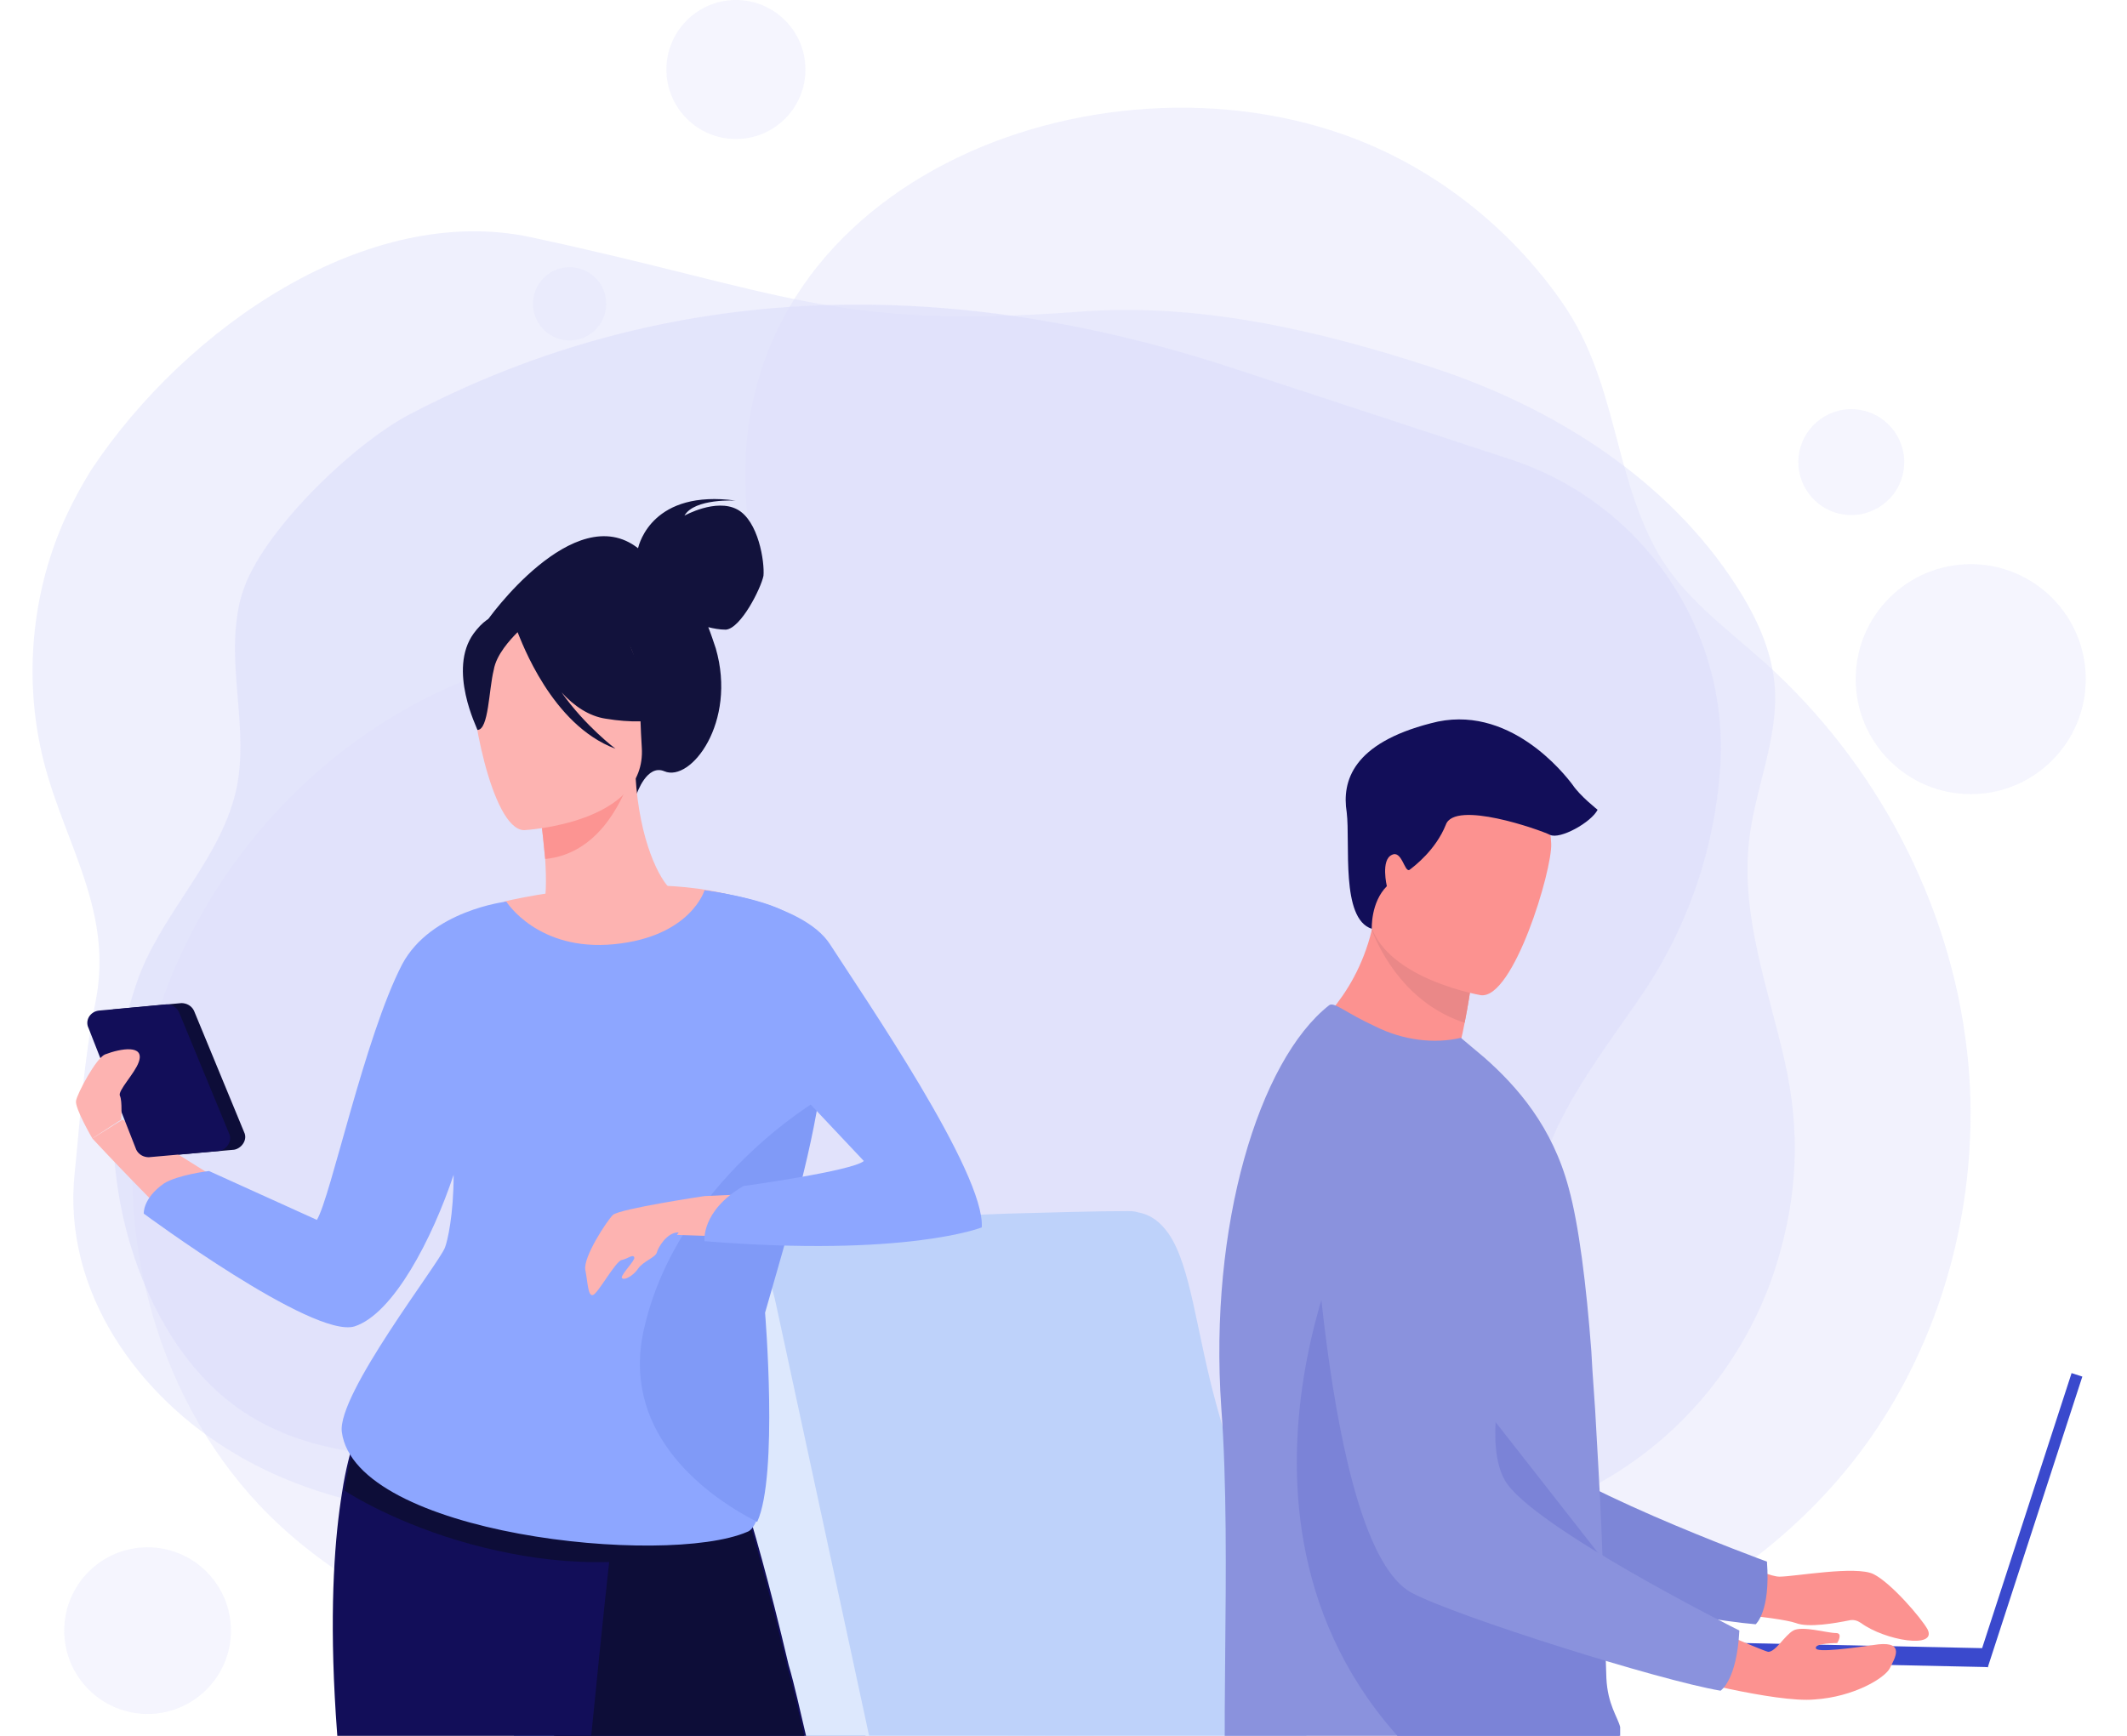 <svg width="196" height="160" viewBox="0 0 196 160" fill="none" xmlns="http://www.w3.org/2000/svg">
<g clip-path="url(#clip0_646_1654)">
<g opacity="0.41">
<path d="M181.496 105.707C181.672 102.768 181.594 99.829 181.261 96.909C179.733 83.194 172.836 70.282 162.706 61.151C159.081 57.899 154.967 54.979 152.615 50.688C148.658 43.458 148.951 35.151 144.033 27.999C139.096 20.848 131.925 15.263 123.813 12.403C99.635 3.88 65.817 17.791 68.873 47.475C68.893 47.573 68.893 47.73 68.912 47.926C69.324 54.098 64.582 59.27 58.528 59.427C36.25 59.976 17.048 77.492 12.953 99.692C10.308 113.975 14.638 129.63 24.866 139.721C32.508 147.264 42.775 151.399 53.022 154.259C73.595 159.961 95.246 161.156 116.446 158.981C136.294 156.944 157.239 151.124 170.093 135.528C176.95 127.22 180.889 116.561 181.496 105.707Z" fill="#DEDFFB"/>
</g>
<g opacity="0.31">
<path d="M175.411 43.373C175.841 40.713 174.033 38.208 171.373 37.778C168.713 37.348 166.208 39.156 165.778 41.816C165.348 44.476 167.156 46.981 169.816 47.411C172.476 47.84 174.981 46.033 175.411 43.373Z" fill="#DEDFFB"/>
</g>
<g opacity="0.31">
<path d="M55.76 28.819C56.21 27.013 55.111 25.184 53.305 24.733C51.499 24.283 49.67 25.382 49.22 27.188C48.769 28.994 49.868 30.823 51.674 31.273C53.48 31.724 55.309 30.625 55.76 28.819Z" fill="#DEDFFB"/>
</g>
<g opacity="0.31">
<path d="M13.6 157.982C17.842 157.982 21.281 154.543 21.281 150.301C21.281 146.059 17.842 142.621 13.6 142.621C9.358 142.621 5.919 146.059 5.919 150.301C5.919 154.543 9.358 157.982 13.6 157.982Z" fill="#DEDFFB"/>
</g>
<g opacity="0.31">
<path d="M67.815 12.814C71.353 12.814 74.222 9.946 74.222 6.407C74.222 2.869 71.353 0 67.815 0C64.276 0 61.408 2.869 61.408 6.407C61.408 9.946 64.276 12.814 67.815 12.814Z" fill="#DEDFFB"/>
</g>
<g opacity="0.31">
<path d="M181.6 73.2C187.454 73.2 192.2 68.454 192.2 62.6C192.2 56.746 187.454 52 181.6 52C175.746 52 171 56.746 171 62.6C171 68.454 175.746 73.2 181.6 73.2Z" fill="#DEDFFB"/>
</g>
<path opacity="0.47" d="M6.095 47.573C3.078 54.137 2.235 61.7 3.705 68.773C5.41 77.1 10.582 83.488 8.799 92.363C7.702 97.771 7.428 102.787 6.879 108.136C5.723 119.128 12.855 128.807 21.692 134.019C28.883 138.271 37.308 139.858 45.556 139.74C53.002 139.642 60.408 138.271 67.619 136.409C74.555 134.626 81.354 132.295 88.623 133.02C94.677 133.627 100.124 136.253 105.767 138.212C119.228 142.875 135.53 143.522 147.834 136.429C155.73 131.883 161.256 124.477 163.705 116.542C165.664 110.193 165.919 104.257 164.45 97.771C162.941 91.109 160.394 84.409 161.177 77.472C161.726 72.633 163.94 67.97 163.529 63.13C163.254 59.917 161.844 56.88 160.1 54.156C153.771 44.203 143.171 37.521 131.944 33.857C121.383 30.409 110.509 27.901 99.517 28.724C76.788 30.448 72.164 26.843 48.927 21.866C33.938 18.653 17.166 30.096 8.388 43.341C7.565 44.673 6.781 46.103 6.095 47.573Z" fill="#DEDFFB"/>
<g opacity="0.78">
<path opacity="0.81" d="M21.731 57.801C21.261 63.052 23.024 68.44 21.555 73.632C19.791 79.843 14.658 84.507 12.581 90.62C9.505 99.633 9.642 109.743 13.384 118.54C15.187 122.773 17.832 126.711 21.437 129.434C26.982 133.627 34.271 134.548 41.109 134.019C51.297 133.235 62.035 128.807 72.282 130.022C77.925 130.688 79.669 136.801 82.588 140.838C85.88 145.403 90.386 148.989 95.363 151.379C104.513 155.768 115.505 156.199 124.871 152.202C134.863 147.95 143.563 137.566 142.995 125.81C142.72 120.382 140.546 114.974 141.564 109.625C142.838 102.924 147.873 96.811 151.537 91.345C155.574 85.31 158.023 78.119 158.513 70.791C158.513 70.713 158.532 70.634 158.532 70.537C159.277 57.879 151.302 46.339 139.252 42.361L113.624 33.936C87.585 25.393 61.584 25.668 37.68 38.227C32.507 40.95 24.082 49.042 22.338 54.627C22.005 55.665 21.829 56.723 21.731 57.801Z" fill="#DEDFFB"/>
</g>
<path d="M176.407 226.328C174.834 240.535 164.401 249.544 153.803 249.544H132.689L134.345 166.844C134.345 166.844 154.465 157.834 159.516 166.382C163.904 173.889 175.993 203.574 176.573 221.246C176.655 222.978 176.573 224.711 176.407 226.328Z" fill="#DDE8FD"/>
<path d="M120.435 175.622C120.435 175.622 148.918 155.409 154.3 168.576C157.198 175.622 165.064 203.689 165.643 221.246C166.223 238.341 155.625 249.544 144.695 249.544H125.32L120.435 175.622Z" fill="#3662C1"/>
<path d="M125.734 186.825C125.486 188.558 123.168 190.175 119.773 191.561C119.193 191.792 118.531 192.023 117.869 192.254C106.194 196.412 85.66 198.722 83.673 197.452C80.941 195.719 64.298 113.134 64.298 113.134C64.298 113.134 80.195 112.326 92.864 111.864C97.169 111.748 101.143 111.633 103.876 111.633C104.207 111.633 104.538 111.633 104.869 111.748C106.111 111.979 106.939 112.672 107.684 113.712C109.754 116.715 110.251 122.836 112.073 129.42C113.894 136.004 116.213 144.205 118.365 152.405C118.945 154.484 119.442 156.564 120.021 158.643C120.187 159.22 120.353 159.798 120.435 160.375C123.665 173.081 126.148 184.053 125.734 186.825Z" fill="#BED2FA"/>
<path d="M135.008 227.137C133.269 240.881 123.913 249.66 114.308 249.66H94.933L96.424 166.959C96.424 166.959 114.971 157.95 119.607 166.497C123.664 174.005 134.759 203.689 135.339 221.361C135.339 223.325 135.256 225.288 135.008 227.137Z" fill="#DDE8FD"/>
<path d="M104.952 249.544C104.786 249.544 104.621 249.544 104.538 249.544C104.207 249.544 103.958 249.544 103.627 249.544C103.544 249.544 103.462 249.544 103.296 249.544H83.921C83.59 249.544 83.176 249.544 82.762 249.544C80.775 249.544 78.705 249.66 76.718 249.66C76.386 249.66 76.055 249.66 75.724 249.66C75.641 249.66 75.476 249.66 75.393 249.66C73.489 249.66 71.75 249.66 70.591 249.66C68.935 249.66 67.279 249.429 65.788 249.198C63.884 248.736 62.062 248.043 60.406 247.119C59.827 246.772 59.247 246.31 58.668 245.964C57.922 245.386 57.26 244.693 56.598 244C54.859 242.036 53.368 239.611 52.127 236.723C51.216 234.644 50.471 232.334 49.808 229.678C48.98 226.328 48.318 222.632 47.738 218.358C46.993 212.236 46.579 205.191 46.413 196.99C46.331 193.64 46.331 190.175 46.413 186.595C46.496 180.704 46.662 174.467 46.993 167.537C47.407 157.95 48.069 147.323 48.897 135.773C49.643 125.147 50.553 117.754 51.878 116.022C53.782 113.481 57.84 112.557 60.655 112.095C62.394 111.864 63.636 111.864 63.636 111.864C67.113 111.864 70.177 115.329 71.253 120.411C73.489 130.806 77.546 149.518 81.686 169.038C81.686 169.154 81.768 169.269 81.768 169.385C82.017 170.54 82.265 171.579 82.514 172.734C82.514 172.85 82.596 173.081 82.596 173.196C82.845 173.081 83.093 172.85 83.342 172.734C84.335 172.157 85.494 171.464 86.736 170.771C87.399 170.424 88.061 170.078 88.724 169.731C90.628 168.692 92.698 167.652 94.768 166.844C95.678 166.497 96.672 166.151 97.583 165.804C98.742 165.342 99.984 164.995 101.143 164.764H101.226C101.392 164.764 101.474 164.649 101.64 164.649C106.608 163.609 110.913 164.302 112.735 168.692C115.633 175.737 123.499 203.805 124.078 221.477C124.741 237.532 115.219 248.505 104.952 249.544Z" fill="#5076C9"/>
<path d="M73.82 176.315C73.82 176.315 63.884 119.718 63.139 114.982C62.807 112.903 61.814 112.095 60.82 111.864C62.559 111.633 63.884 111.633 63.884 111.633C67.361 111.633 70.425 115.098 71.501 120.18C73.902 131.384 78.374 151.943 82.845 172.85C82.596 172.734 73.82 176.315 73.82 176.315Z" fill="#DDE8FD"/>
<path d="M157.389 142.439C157.389 142.439 162.475 145.327 163.978 145.327C165.365 145.327 171.03 144.287 172.648 145.096C174.266 145.904 177.041 149.138 177.619 150.178C178.543 152.026 173.688 151.217 171.492 149.6C171.145 149.369 170.798 149.254 170.336 149.369C169.18 149.6 166.637 150.062 165.481 149.6C163.863 149.023 155.424 148.33 155.424 148.33L157.389 142.439Z" fill="#FC9290"/>
<path d="M118.202 102.59C118.202 102.59 123.519 140.476 132.42 143.825C136.813 145.442 156.002 149.254 161.782 149.716C161.782 149.716 163.169 148.561 162.822 143.941C162.822 143.941 142.593 136.548 139.818 132.506C135.541 126.5 142.477 108.019 137.16 102.359C131.611 96.815 122.595 94.39 118.202 102.59Z" fill="#7D86D7"/>
<path d="M120.051 182.404C121.554 185.06 123.404 187.486 125.253 189.796C131.033 197.072 137.275 202.963 138.316 208.623C138.547 209.778 138.894 210.933 139.356 212.203C139.818 213.474 140.396 214.86 140.974 216.246C143.402 221.559 146.985 227.45 150.685 232.763C156.927 242.003 162.822 249.858 162.822 249.858L173.688 249.396C173.226 248.356 168.486 235.535 162.244 219.827C159.701 213.474 156.927 206.659 154.268 200.191C153.921 199.267 153.574 198.459 153.228 197.535C152.419 195.571 151.609 193.607 150.916 191.644C145.02 176.975 140.281 165.193 140.281 165.193C140.281 165.193 116.584 156.184 114.156 162.075C111.96 166.926 113.694 171.662 120.051 182.404Z" fill="#030231"/>
<path d="M139.125 100.28C131.958 102.128 120.167 95.544 120.167 95.544C120.167 95.544 124.791 92.426 126.409 85.727C126.525 85.38 126.525 85.034 126.64 84.687C127.334 84.572 128.837 84.225 130.34 83.879L135.773 88.73C135.773 88.73 135.657 90.809 134.963 94.274C134.848 94.852 134.732 95.544 134.501 96.238C137.507 97.97 139.125 100.28 139.125 100.28Z" fill="#FC9290"/>
<path d="M112.538 129.734C113.578 143.479 112.191 164.269 113.347 167.965C114.387 171.084 125.716 169.236 130.34 168.196C132.073 167.85 134.039 167.272 136.119 166.579C142.015 164.731 148.373 162.19 149.066 160.227C149.066 160.111 149.066 160.111 149.182 159.996C149.297 159.765 149.182 159.418 149.182 159.187C148.951 158.263 148.026 157.108 147.91 154.683C147.795 152.026 147.795 148.792 147.679 145.327C147.679 144.98 147.679 144.518 147.679 144.172V144.056C147.679 143.941 147.679 143.941 147.679 143.825C147.563 140.014 147.332 135.971 147.101 131.928C146.985 129.387 146.754 126.962 146.639 124.536C146.176 118.414 145.483 112.87 144.558 109.521C143.055 103.861 139.818 100.165 136.813 97.508L134.617 95.66C132.189 96.238 129.299 95.891 126.756 94.621C123.982 93.35 122.941 92.311 122.479 92.657C116.006 97.739 111.382 112.986 112.538 129.734Z" fill="#8A92DD"/>
<path d="M136.235 166.58C142.13 164.732 148.488 162.191 149.182 160.227C149.182 160.111 149.182 160.111 149.297 159.996C149.297 159.765 149.297 159.418 149.297 159.187C149.066 158.263 148.141 157.108 148.026 154.683C147.91 152.026 147.91 148.792 147.795 145.327C147.795 144.98 147.795 144.518 147.795 144.172V144.056C147.795 143.941 147.795 143.941 147.795 143.825L124.097 113.563C123.982 113.679 108.029 146.829 136.235 166.58Z" fill="#7B83D7"/>
<path d="M135.773 88.73C135.773 88.73 135.657 90.809 134.963 94.274C129.646 92.541 127.218 87.806 126.409 85.727C126.525 85.38 126.525 85.034 126.64 84.687C127.334 84.572 128.837 84.225 130.34 83.879L135.773 88.73Z" fill="#EA8888"/>
<path d="M136.466 91.733C136.466 91.733 124.906 89.769 126.178 82.608C127.45 75.447 126.872 70.365 134.385 71.289C141.899 72.213 142.824 75.216 142.94 77.757C143.055 80.183 139.472 92.08 136.466 91.733Z" fill="#FC9290"/>
<path d="M182.179 153.366L183.168 153.688L191.884 126.886L190.894 126.564L182.179 153.366Z" fill="#3A49CD"/>
<path d="M153.579 153.03L183.165 153.661L183.202 151.929L153.616 151.298L153.579 153.03Z" fill="#3A49CD"/>
<path d="M154.152 154.451C154.152 154.451 163.631 156.992 167.215 156.646C170.798 156.415 173.688 154.682 174.151 153.758C174.613 152.834 175.538 151.333 173.11 151.564C170.683 151.91 167.33 152.372 167.33 151.91C167.215 151.448 169.296 151.448 169.296 151.448C169.296 151.448 169.874 150.524 169.18 150.524C168.371 150.524 166.059 149.831 165.25 150.293C164.441 150.755 163.631 152.257 162.938 152.257C162.36 152.141 154.962 148.907 154.962 148.907L154.152 154.451Z" fill="#FC9290"/>
<path d="M120.629 104.207C120.629 104.207 121.785 142.439 130.108 146.828C134.27 149.023 152.996 154.914 158.545 155.838C158.545 155.838 160.048 154.914 160.279 150.293C160.279 150.293 141.09 140.707 138.662 136.433C135.079 129.965 143.98 112.408 139.24 106.171C134.616 99.934 125.831 96.584 120.629 104.207Z" fill="#8A92DD"/>
<path d="M126.409 85.611C126.409 85.611 126.294 83.186 127.796 81.684C127.796 81.684 127.218 79.259 128.259 78.797C129.184 78.335 129.415 80.414 129.877 80.183C130.34 79.836 132.305 78.335 133.229 76.025C134.039 73.715 141.899 76.487 142.824 76.949C143.749 77.411 146.639 75.794 147.217 74.639C147.217 74.639 145.598 73.368 144.905 72.329C144.211 71.404 139.009 64.705 131.842 66.669C124.675 68.517 123.635 71.982 124.097 74.87C124.444 77.757 123.519 84.687 126.409 85.611Z" fill="#120E59"/>
<path d="M10.474 93.037L16.716 92.46C17.178 92.46 17.641 92.691 17.872 93.153L22.496 104.357C22.843 105.05 22.265 105.858 21.571 105.974L15.098 106.551C14.635 106.551 14.173 106.32 13.942 105.858L9.549 94.654C9.202 93.961 9.665 93.153 10.474 93.037Z" fill="#0D0D38"/>
<path d="M88.848 241.46L85.612 243.192C85.612 243.192 67.81 224.365 63.648 206.346C62.839 203.112 62.608 199.994 62.955 196.875C62.955 196.875 62.723 196.067 62.261 194.565C62.261 194.45 62.261 194.45 62.145 194.334C61.914 193.757 61.683 192.948 61.452 192.139C60.643 189.367 59.371 185.671 58.099 181.398C54.978 171.58 47.927 149.519 44.922 140.394L66.654 132.54C66.654 132.54 69.081 138.199 72.665 153.446C73.243 155.409 73.705 157.604 74.283 160.029C74.861 162.802 75.439 165.689 75.901 168.923C76.711 174.352 77.173 180.474 77.173 187.173C77.173 189.945 77.173 192.717 76.942 195.605C76.826 197.799 77.173 200.571 77.751 203.805C80.294 218.936 88.848 241.46 88.848 241.46Z" fill="#120E59"/>
<path d="M75.67 169.154L62.03 194.565C61.799 193.987 61.568 193.179 61.336 192.37C60.527 189.598 59.256 185.902 57.984 181.629C54.863 171.811 47.812 149.75 44.806 140.625L66.538 132.771C66.538 132.771 68.966 138.43 72.549 153.677C73.127 155.64 73.59 157.835 74.168 160.26C74.746 162.917 75.208 165.92 75.67 169.154Z" fill="#0D0D38"/>
<path d="M16.6 113.134C16.485 113.25 11.283 107.937 8.509 104.934L11.283 103.201L26.426 112.672L16.6 113.134Z" fill="#FDB3B1"/>
<path d="M58.793 50.532C58.909 50.07 60.18 45.103 67.81 46.143C67.81 46.143 63.995 45.912 63.07 47.529C63.07 47.529 65.96 45.912 67.925 46.951C69.891 47.991 70.469 51.802 70.353 53.073C70.122 54.228 68.272 57.924 66.885 58.039C66.307 58.039 65.729 57.924 65.267 57.809C65.498 58.386 65.729 59.079 65.96 59.772C67.925 66.587 63.648 72.131 61.221 71.091C59.602 70.398 58.678 73.171 58.678 73.171L44.806 57.346C44.806 57.231 52.898 45.912 58.793 50.532Z" fill="#12123C"/>
<path d="M44.575 93.153C46.424 94.423 48.621 95.463 51.511 96.156C62.145 98.581 66.307 89.572 67.81 83.45C66.307 82.642 65.035 82.411 64.226 82.295C63.417 82.18 62.608 82.18 61.914 82.064C60.758 81.14 58.909 77.444 58.562 71.553L58.099 71.669L49.661 73.979C49.661 73.979 50.008 76.636 50.239 79.177C50.355 81.14 50.355 82.988 50.008 83.45C49.314 83.566 48.967 83.681 48.967 83.681C48.852 83.912 46.424 87.955 44.575 93.153Z" fill="#FDB3B1"/>
<path d="M49.661 73.979C49.661 73.979 50.008 76.636 50.239 79.177C54.978 78.715 57.175 74.21 58.099 71.669L49.661 73.979Z" fill="#FC9492"/>
<path d="M48.274 76.52C48.274 76.52 59.602 75.942 59.14 68.897C58.678 61.851 59.718 57 52.551 57.115C45.153 57.115 43.997 59.887 43.534 62.313C43.188 64.739 45.268 76.404 48.274 76.52Z" fill="#FDB3B1"/>
<path d="M43.65 58.386C45.268 56.191 46.656 56.538 47.349 57.116C53.245 53.304 57.637 58.04 57.637 58.04C58.793 63.006 62.608 65.663 62.608 65.663C62.608 65.663 60.643 67.049 55.788 66.24C54.285 66.009 52.898 65.085 51.742 63.815C53.938 66.933 56.712 69.012 56.712 69.012C50.817 66.818 48.043 59.079 47.696 58.271C47.002 58.964 45.731 60.35 45.5 61.736C45.037 63.584 45.037 67.28 43.997 67.28C43.997 67.164 41.223 61.736 43.65 58.386Z" fill="#12123C"/>
<path d="M46.424 83.104C46.424 83.104 64.92 78.599 72.896 85.183L68.85 141.087L32.784 132.424C32.784 132.424 33.824 128.843 40.76 119.488C47.58 110.132 44.575 96.271 46.424 83.104Z" fill="#FDB3B1"/>
<path d="M57.175 134.965C57.175 134.965 57.175 135.196 57.059 135.543C57.059 135.658 57.059 135.889 56.944 136.12C56.828 137.622 56.481 140.394 56.135 143.974C55.094 153.446 53.591 168.692 52.551 180.705C51.742 190.06 51.164 197.568 51.511 198.723C52.32 202.304 51.511 245.271 51.511 245.271C48.389 246.773 43.766 245.271 43.766 245.271C43.766 245.271 35.558 206.577 36.714 201.264C37.87 195.836 35.905 191.331 35.905 191.331C29.547 161.878 30.241 145.476 31.512 137.622C31.859 135.312 32.322 133.81 32.553 132.886C32.784 132.078 33.015 131.731 33.015 131.731C47.118 127.688 57.175 134.965 57.175 134.965Z" fill="#120E59"/>
<path d="M68.85 141.202C64.573 143.05 60.296 143.743 56.25 143.974C52.551 144.09 48.967 143.628 45.846 142.935C38.91 141.433 33.709 138.661 31.743 137.391C32.09 135.081 32.553 133.579 32.784 132.655C37.061 129.652 47.58 132.539 56.134 135.774C56.481 135.889 56.712 136.005 57.059 136.12C63.648 138.546 68.85 141.202 68.85 141.202Z" fill="#0D0D38"/>
<path d="M75.324 101.238C74.399 107.937 70.815 116.138 69.544 120.642C69.544 120.642 71.624 136.004 69.659 140.278C69.428 140.74 69.197 141.087 68.85 141.202C61.336 144.436 32.772 141.471 31.5 132C31.038 128.535 40.422 116.502 41 115C41.231 114.422 41.801 112 41.801 108.284C39.835 114.174 36.252 121.104 32.669 122.26C28.854 123.415 13.248 111.864 13.248 111.864C13.248 111.864 13.133 110.478 15.098 109.092C16.369 108.284 19.259 107.937 19.259 107.937L29.201 112.442C30.472 110.363 33.593 95.578 37.061 88.879C39.72 83.912 46.656 83.104 46.656 83.104C46.656 83.104 49.545 87.724 56.597 87.031C63.648 86.338 64.92 82.064 64.92 82.064C64.92 82.064 71.162 82.873 73.012 84.49C73.474 84.721 76.48 92.46 75.324 101.238Z" fill="#8DA6FF"/>
<path d="M70.5 121C70.5 121 71.74 136.005 69.775 140.279C64.342 137.506 57.175 131.616 59.371 122.375C62.492 108.861 75.439 101.354 75.439 101.354C74.399 107.937 71.772 116.495 70.5 121Z" fill="#809AF7"/>
<path d="M64.92 110.247C64.92 110.247 57.175 111.402 56.481 111.98C55.903 112.557 53.707 115.907 53.938 117.062C54.169 118.217 54.169 119.488 54.632 119.372C55.094 119.257 56.713 116.254 57.291 116.138C57.868 116.023 58.331 115.56 58.447 115.907C58.562 116.138 57.291 117.409 57.291 117.755C57.406 118.102 58.331 117.64 58.793 116.947C59.256 116.254 60.412 115.907 60.527 115.445C60.643 114.983 61.452 113.597 62.492 113.597C63.648 113.828 64.92 110.247 64.92 110.247Z" fill="#FDB3B1"/>
<path d="M72.549 109.901L64.92 110.247L62.377 113.828L72.665 114.174L72.549 109.901Z" fill="#FDB3B1"/>
<path d="M64.92 82.064C64.92 82.064 73.936 83.104 76.479 87.031C79.601 91.882 90.813 108.168 90.467 113.135C90.467 113.135 83.531 115.907 64.92 114.405C64.92 114.405 64.573 111.633 68.503 109.323C68.503 109.323 78.56 107.937 79.601 107.013L72.202 99.159L64.92 82.064Z" fill="#8DA6FF"/>
<path d="M9.087 93.153L15.329 92.575C15.791 92.575 16.253 92.806 16.485 93.268L21.109 104.472C21.455 105.165 20.877 105.973 20.184 106.089L13.71 106.666C13.248 106.666 12.786 106.435 12.555 105.973L8.162 94.769C7.815 94.076 8.277 93.268 9.087 93.153Z" fill="#120E59"/>
<path d="M8.509 104.934C8.509 104.934 6.89 102.162 7.006 101.469C7.122 100.776 8.855 97.542 9.665 97.196C11.167 96.618 13.364 96.272 12.786 97.889C12.439 98.928 10.821 100.545 11.052 101.007C11.283 101.469 11.167 103.202 11.167 103.202L8.509 104.934Z" fill="#FDB3B1"/>
</g>
<defs>
<clipPath id="clip0_646_1654">
<rect width="195.934" height="160" fill="white"/>
</clipPath>
</defs>
</svg>
